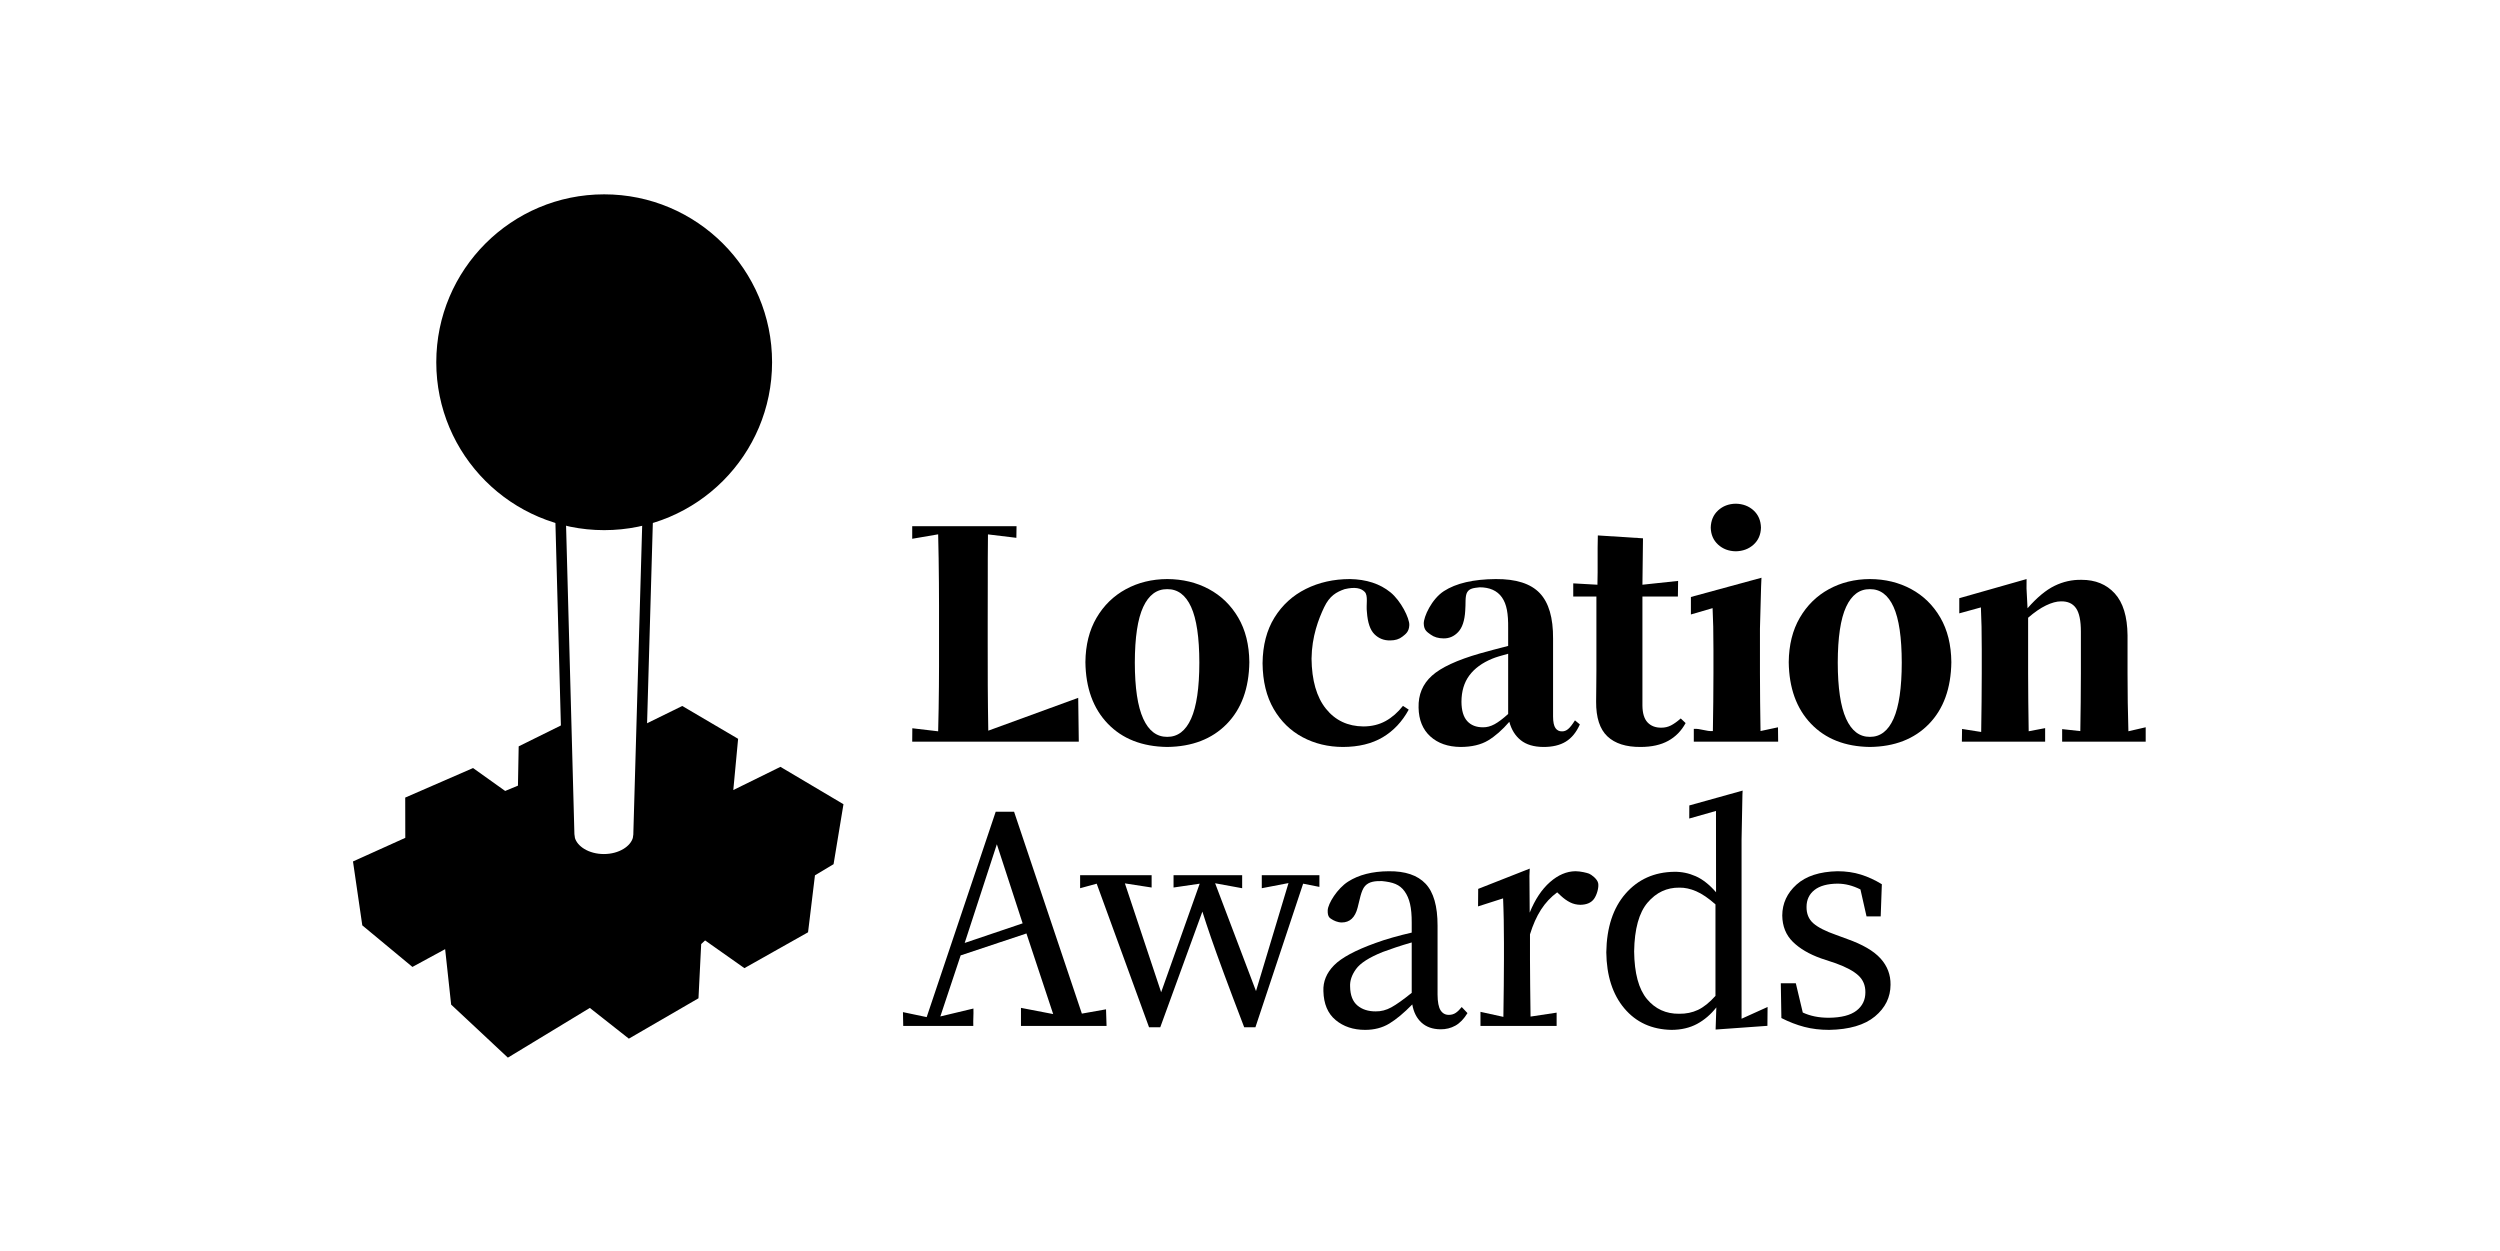 <svg width="1891" height="946" xmlns="http://www.w3.org/2000/svg" xmlns:xlink="http://www.w3.org/1999/xlink" overflow="hidden"><g transform="translate(-612 -508)"><rect x="612" y="509" width="1890" height="945" fill="#FFFFFF" fill-opacity="0"/><path d="M1128.07 1042 1170.31 1066.84 1166.67 1105.59 1202.32 1088.04 1250 1116.31 1242.51 1161.67 1228.43 1170.1 1223.21 1213.18 1175.07 1240.3 1145.33 1219.33 1142.38 1222.07 1140.33 1263.1 1087.66 1293.64 1058.14 1270.39 996.158 1308 953.245 1267.88 948.704 1225.94 923.956 1239.39 886.039 1207.94 879 1159.61 918.564 1141.74 918.507 1111.29 969.82 1088.95 994.114 1106.28 1003.78 1102.26 1004.33 1072.54 1039.78 1055.01 1042.06 1138.82 1042.02 1139.1 1042.08 1139.52 1042.1 1140.23 1042.18 1140.23 1042.56 1142.96C1045.04 1151.68 1055.75 1158.25 1068.59 1158.25 1081.42 1158.25 1092.14 1151.68 1094.61 1142.96L1094.94 1140.62 1095.03 1140.62 1095.06 1139.78 1095.15 1139.1 1095.09 1138.65 1097.45 1057.03Z" fill-rule="evenodd"/><path d="M1069 846C1085.43 846 1099.14 851.621 1102.31 859.093L1102.9 861.942 1103 861.942 1102.99 862.342 1103 862.397 1102.98 862.47 1095.06 1138.42 1095.12 1138.87 1095.02 1139.55 1095 1140.39 1094.91 1140.39 1094.58 1142.73C1092.13 1151.44 1081.51 1158 1068.77 1158 1056.04 1158 1045.42 1151.44 1042.97 1142.73L1042.59 1140 1042.51 1140 1042.49 1139.29 1042.43 1138.87 1042.47 1138.59 1035.01 862.438 1035 862.397 1035.01 862.366 1035 862.117 1035.06 862.117 1035.69 859.093C1038.86 851.621 1052.57 846 1069 846Z" stroke="#000000" stroke-width="8" stroke-miterlimit="8" fill="none" fill-rule="evenodd"/><path d="M942 782C942 711.86 998.86 655 1069 655 1139.14 655 1196 711.86 1196 782 1196 852.14 1139.14 909 1069 909 998.86 909 942 852.14 942 782Z" fill-rule="evenodd"/><path d="M1924.89 889C1930.3 889.092 1934.8 890.785 1938.4 894.08 1942 897.374 1943.86 901.718 1944 907.111 1943.86 912.397 1942 916.676 1938.4 919.948 1934.8 923.219 1930.3 924.904 1924.89 925 1919.59 924.904 1915.15 923.219 1911.57 919.948 1908 916.676 1906.14 912.397 1906 907.111 1906.14 901.718 1908 897.374 1911.57 894.08 1915.15 890.785 1919.59 889.092 1924.89 889Z" fill-rule="evenodd"/><path d="M1302 906 1380.91 906 1380.78 914.811 1359.3 912.212C1359.09 923.289 1359.19 937.115 1359.15 948.299 1359.12 959.483 1359.09 969.463 1359.1 979.315L1359.1 993.503C1359.09 1004.33 1359.08 1015.4 1359.15 1026.6 1359.23 1037.8 1359.33 1049.31 1359.54 1060.68L1427.56 1035.84 1428 1069 1302 1069C1302.07 1066.51 1302.01 1061.35 1302.08 1058.86L1321.62 1061.16C1321.94 1050.15 1322.09 1037.75 1322.2 1027.27 1322.31 1016.78 1322.29 1007.08 1322.28 998.254L1322.28 982.765C1322.29 971.425 1322.31 960.635 1322.2 948.87 1322.09 937.104 1321.94 923.401 1321.62 912.17L1302 915.53 1302 906Z" fill-rule="evenodd"/><path d="M1854.76 915.18C1854.62 926.88 1854.47 938.581 1854.33 950.281L1881.32 947.403C1881.26 951.333 1881.21 955.263 1881.16 959.193L1854.33 959.193 1854.33 1041.63C1854.38 1047.48 1855.68 1051.75 1858.22 1054.44 1860.77 1057.13 1864.23 1058.45 1868.61 1058.42 1871.24 1058.43 1873.66 1057.86 1875.89 1056.73 1878.11 1055.59 1880.59 1053.83 1883.32 1051.44L1887 1054.93C1883.79 1060.83 1879.4 1065.31 1873.83 1068.37 1868.26 1071.44 1861.33 1072.98 1853.03 1073 1841.97 1073.09 1833.56 1070.41 1827.82 1064.97 1822.08 1059.53 1819.24 1050.8 1819.31 1038.79 1819.32 1034.75 1819.35 1030.9 1819.42 1027.23 1819.48 1023.57 1819.52 1019.5 1819.52 1015.02L1819.52 959.193 1802 959.193 1802 949.257 1820.3 950.281C1820.66 937.854 1820.23 925.427 1820.6 913L1854.76 915.18Z" fill-rule="evenodd"/><path d="M1494.89 946C1506.54 946.05 1517.03 948.576 1526.36 953.579 1535.68 958.581 1543.09 965.763 1548.58 975.122 1554.07 984.482 1556.87 995.722 1557 1008.84 1556.74 1028.67 1551.03 1044.27 1539.89 1055.63 1528.75 1066.99 1513.75 1072.78 1494.89 1073 1475.95 1072.74 1460.95 1066.86 1449.92 1055.38 1438.88 1043.9 1433.24 1028.38 1433 1008.84 1433.13 995.86 1435.93 984.685 1441.41 975.317 1446.89 965.949 1454.28 958.736 1463.58 953.676 1472.88 948.617 1483.31 946.058 1494.89 946ZM1494.89 953.638C1486.98 953.561 1480.92 958.042 1476.73 967.083 1472.53 976.125 1470.41 990.19 1470.38 1009.28 1470.41 1028.29 1472.53 1042.41 1476.73 1051.62 1480.92 1060.83 1486.98 1065.41 1494.89 1065.36 1502.8 1065.41 1508.82 1060.83 1512.95 1051.62 1517.08 1042.41 1519.16 1028.29 1519.18 1009.28 1519.16 990.19 1517.08 976.125 1512.95 967.083 1508.82 958.042 1502.8 953.561 1494.89 953.638Z" fill-rule="evenodd"/><path d="M1633.06 946C1645.54 946.218 1655.76 949.554 1663.71 956.008 1671.66 962.462 1678.19 975.664 1678 980.803 1677.81 985.942 1675.16 987.658 1672.76 989.566 1670.36 991.474 1667.31 992.423 1663.6 992.414 1658.91 992.533 1654.93 990.981 1651.66 987.759 1648.39 984.537 1646.48 978.932 1645.93 970.945 1645.21 965.322 1647.07 958.567 1644.25 955.683 1641.44 952.799 1636.85 951.799 1629.05 953.638 1622.94 955.779 1617.73 958.595 1613.57 967.357 1609.4 976.12 1604.24 989.361 1604.05 1006.22 1604.23 1022.63 1607.86 1035.26 1614.93 1044.09 1622.01 1052.92 1631.47 1057.38 1643.31 1057.48 1649.6 1057.45 1655.18 1056.09 1660.06 1053.4 1664.93 1050.71 1669.31 1046.88 1673.2 1041.92L1677.56 1044.77C1672.58 1053.9 1666.01 1060.87 1657.85 1065.7 1649.68 1070.53 1639.68 1072.96 1627.83 1073 1616.64 1072.97 1606.47 1070.52 1597.33 1065.65 1588.18 1060.78 1580.87 1053.64 1575.4 1044.24 1569.94 1034.83 1567.14 1023.33 1567 1009.72 1567.14 996.106 1570.15 984.563 1576.03 975.091 1581.92 965.618 1589.82 958.41 1599.75 953.465 1609.68 948.521 1620.78 946.032 1633.06 946Z" fill-rule="evenodd"/><path d="M1743.4 946.003C1758.74 945.896 1769.82 949.442 1776.67 956.64 1783.51 963.837 1786.86 975.324 1786.74 991.1L1786.74 1050.03C1786.76 1054.14 1787.37 1057.04 1788.56 1058.74 1789.76 1060.43 1791.4 1061.26 1793.49 1061.2 1795.07 1061.26 1796.6 1060.7 1798.07 1059.5 1799.54 1058.31 1801.28 1056.1 1803.3 1052.88L1807 1055.94C1804.34 1061.92 1800.79 1066.26 1796.35 1068.98 1791.92 1071.7 1786.24 1073.04 1779.33 1073 1772.18 1072.94 1766.51 1071.25 1762.33 1067.92 1758.14 1064.58 1755.25 1059.93 1753.65 1053.97 1748.34 1060.12 1742.99 1064.83 1737.59 1068.08 1732.2 1071.33 1725.27 1072.97 1716.8 1073 1707.28 1072.91 1699.65 1070.25 1693.89 1065.02 1688.13 1059.78 1685.17 1052.53 1685.01 1043.24 1684.76 1033.45 1688.1 1025.42 1695.06 1019.14 1702.01 1012.86 1714.13 1007.24 1731.41 1002.27 1734.49 1001.39 1737.86 1000.47 1741.52 999.507L1752.77 996.576 1752.77 983.214C1752.9 972.014 1751.68 965.047 1748.09 959.884 1744.5 954.721 1738.66 952.244 1731.24 952.235 1726.86 952.746 1723.64 952.949 1721.81 955.922 1719.99 958.894 1720.79 964.885 1720.29 970.07 1719.84 977.454 1718.07 982.785 1714.98 986.061 1711.89 989.338 1708.21 990.945 1703.95 990.881 1700.01 990.867 1696.74 989.909 1694.16 988.006 1691.57 986.103 1689.08 984.835 1688.93 979.708 1688.79 974.582 1694.92 961.104 1704.15 955.134 1713.37 949.164 1726.46 946.12 1743.4 946.003ZM1752.77 1002.49C1750.24 1003.15 1747.95 1003.8 1745.88 1004.44 1743.81 1005.07 1742.11 1005.66 1740.78 1006.22 1733.13 1009.36 1727.34 1013.59 1723.39 1018.92 1719.45 1024.25 1717.47 1030.9 1717.45 1038.86 1717.49 1045.41 1718.94 1050.27 1721.78 1053.42 1724.63 1056.58 1728.64 1058.15 1733.8 1058.13 1736.67 1058.17 1739.56 1057.39 1742.47 1055.81 1745.39 1054.22 1748.82 1051.64 1752.77 1048.06L1752.77 1002.49Z" fill-rule="evenodd"/><path d="M2026.39 946C2037.95 946.05 2048.35 948.576 2057.6 953.579 2066.86 958.581 2074.2 965.763 2079.65 975.122 2085.09 984.482 2087.87 995.722 2088 1008.84 2087.74 1028.67 2082.08 1044.27 2071.03 1055.63 2059.98 1066.99 2045.1 1072.78 2026.39 1073 2007.6 1072.74 1992.73 1066.86 1981.78 1055.38 1970.83 1043.9 1965.24 1028.38 1965 1008.84 1965.13 995.86 1967.91 984.685 1973.34 975.317 1978.78 965.949 1986.11 958.736 1995.33 953.676 2004.55 948.617 2014.91 946.058 2026.39 946ZM2026.39 953.638C2018.54 953.561 2012.53 958.042 2008.37 967.083 2004.21 976.125 2002.11 990.19 2002.08 1009.28 2002.11 1028.29 2004.21 1042.41 2008.37 1051.62 2012.53 1060.83 2018.54 1065.41 2026.39 1065.36 2034.23 1065.41 2040.2 1060.83 2044.3 1051.62 2048.4 1042.41 2050.46 1028.29 2050.49 1009.28 2050.46 990.19 2048.4 976.125 2044.3 967.083 2040.2 958.042 2034.23 953.561 2026.39 953.638Z" fill-rule="evenodd"/><path d="M2186.42 946.58C2196.92 946.548 2205.32 949.979 2211.6 956.873 2217.89 963.768 2221.11 974.32 2221.27 988.531L2221.27 1017.22C2221.27 1023.87 2221.32 1031.22 2221.43 1039.26 2221.54 1047.3 2221.7 1054.59 2221.92 1061.13L2235 1058.1 2235 1069 2171.81 1069 2171.81 1059.51 2185.55 1061C2185.66 1054.45 2185.76 1047.16 2185.85 1039.13 2185.93 1031.1 2185.98 1023.8 2185.98 1017.22L2185.98 985.912C2186 977.533 2184.77 971.573 2182.3 968.031 2179.84 964.489 2176.05 962.768 2170.93 962.868 2167.62 962.868 2163.83 963.901 2159.56 965.966 2155.3 968.031 2150.8 971.129 2146.07 975.259L2146.07 1017.22C2146.07 1023.57 2146.12 1030.81 2146.2 1038.93 2146.29 1047.05 2146.39 1054.45 2146.5 1061.13L2158.94 1058.76 2158.94 1069 2095.96 1069 2096.1 1059.38 2110.57 1061.66C2110.68 1054.99 2110.79 1046.29 2110.87 1038.89 2110.94 1031.49 2111 1023.62 2111 1017.26L2111 999.205C2111 992.346 2110.95 986.589 2110.84 981.934 2110.73 977.278 2110.57 972.446 2110.35 967.437L2094 971.945 2094 960.479 2144.9 946C2144.89 948.387 2144.87 950.774 2144.86 953.161 2145.12 959.532 2145.37 961.715 2145.63 968.086 2152.73 959.966 2159.53 954.318 2166.03 951.141 2172.52 947.965 2179.32 946.445 2186.42 946.58Z" fill-rule="evenodd"/><path d="M1944.38 945C1944.29 947.149 1944.19 949.297 1944.1 951.446L1943.23 983.54 1943.23 1017.12C1943.23 1023.5 1943.28 1030.75 1943.36 1038.88 1943.45 1047 1943.55 1054.36 1943.66 1060.96L1956.87 1058.13 1957 1069 1893.19 1069 1893.19 1059.33C1898 1058.9 1902.81 1061.39 1907.62 1060.96 1907.73 1054.27 1907.83 1046.88 1907.92 1038.8 1908 1030.71 1908.05 1023.49 1908.05 1017.12L1908.05 999.678C1908.05 992.885 1908 987.007 1907.89 982.04 1907.78 977.075 1907.62 973.371 1907.4 967.996L1891 972.782 1891 959.551 1944.38 945Z" fill-rule="evenodd"/><path d="M1930.13 1106 1929.98 1108.95 1929.32 1142.99 1929.32 1278.57 1949 1269.68 1948.87 1283.94 1909.68 1286.75 1910.24 1270C1906 1275.39 1901.13 1279.55 1895.63 1282.51 1890.12 1285.46 1883.72 1286.96 1876.4 1287 1861.46 1286.74 1849.55 1281.32 1840.66 1270.75 1831.77 1260.18 1827.22 1246.03 1827 1228.31 1827.29 1209.54 1832.14 1194.75 1841.57 1183.95 1850.99 1173.16 1863.26 1167.65 1878.38 1167.43 1883.97 1167.34 1889.38 1168.45 1894.61 1170.76 1899.84 1173.06 1904.98 1177.11 1910.02 1182.9 1910 1162.4 1909.99 1141.89 1909.97 1121.39L1889.75 1127.14C1889.77 1123.84 1889.79 1120.54 1889.8 1117.24L1930.13 1106ZM1882.33 1179.41C1872.83 1179.28 1864.81 1183.03 1858.27 1190.68 1851.74 1198.32 1848.33 1210.65 1848.06 1227.65 1848.25 1244.13 1851.49 1256.14 1857.75 1263.67 1864.02 1271.2 1872.14 1274.92 1882.11 1274.81 1887.3 1274.88 1892.04 1273.91 1896.34 1271.89 1900.64 1269.86 1905.06 1266.32 1909.58 1261.27L1909.58 1192.07C1904.24 1187.34 1899.37 1184.03 1894.97 1182.14 1890.56 1180.25 1886.35 1179.34 1882.33 1179.41Z" fill-rule="evenodd"/><path d="M1365.15 1122 1379.05 1122 1430.32 1274.7 1448.6 1271.45C1448.73 1275.64 1448.87 1279.82 1449 1284L1384.26 1284 1384.26 1270.35 1408.62 1275.04 1388.4 1214.07 1338.65 1230.65 1323.27 1276.84 1348.3 1270.85C1348.47 1275.77 1348.04 1279.08 1348.2 1284L1295.2 1284C1295.13 1279.25 1295.07 1278.32 1295 1273.57L1312.94 1277.34 1365.15 1122ZM1366.02 1146.59 1341.69 1221.24 1385.52 1206.42 1366.02 1146.59Z" fill-rule="evenodd"/><path d="M1662.4 1167.01C1674.89 1166.86 1684.18 1169.99 1690.27 1176.41 1696.36 1182.83 1699.4 1193.41 1699.37 1208.16L1699.37 1260.3C1699.4 1265.93 1700.17 1269.91 1701.68 1272.24 1703.2 1274.58 1705.33 1275.71 1708.08 1275.64 1710 1275.62 1711.7 1275.1 1713.19 1274.08 1714.67 1273.05 1716.16 1271.6 1717.65 1269.72L1722 1274.32C1719.28 1278.75 1716.23 1281.91 1712.83 1283.8 1709.44 1285.69 1705.68 1286.61 1701.55 1286.56 1695.65 1286.5 1690.88 1284.82 1687.23 1281.51 1683.59 1278.2 1681.26 1273.61 1680.25 1267.75 1673.95 1274.2 1668.16 1279.02 1662.89 1282.22 1657.62 1285.41 1651.51 1287 1644.55 1287 1635.62 1286.98 1628.19 1284.5 1622.26 1279.56 1616.33 1274.62 1613.25 1267.33 1613.02 1257.67 1612.72 1250.44 1615.39 1243.94 1621.04 1238.18 1626.69 1232.42 1637.14 1226.79 1652.39 1221.31 1656.27 1219.87 1660.59 1218.47 1665.37 1217.12 1670.14 1215.76 1674.96 1214.53 1679.82 1213.42L1679.82 1205.97C1679.87 1194.38 1678.18 1187.46 1674.43 1182.2 1670.68 1176.95 1665.56 1175.27 1657.29 1174.44 1652.13 1174.36 1647.59 1174.79 1644.53 1178.15 1641.46 1181.51 1640.41 1189.1 1638.89 1194.58 1636.97 1202.03 1632.98 1205.75 1626.93 1205.75 1623.67 1205.74 1620.83 1204.28 1619.41 1203.37 1617.98 1202.46 1616.09 1201.68 1616.28 1196.55 1616.48 1191.42 1623.6 1180.04 1631.67 1174.88 1639.73 1169.71 1649.98 1167.09 1662.4 1167.01ZM1679.82 1220.87C1675.51 1222.1 1671.44 1223.36 1667.6 1224.65 1663.76 1225.94 1660.5 1227.09 1657.83 1228.1 1647.66 1232.19 1640.95 1236.49 1637.69 1241 1634.44 1245.5 1632.95 1249.97 1633.23 1254.39 1633.34 1260.82 1635.19 1265.54 1638.75 1268.55 1642.32 1271.55 1646.94 1273.04 1652.61 1273.01 1656.62 1273.08 1660.56 1272.06 1664.42 1269.94 1668.27 1267.83 1673.41 1264.17 1679.82 1258.99L1679.82 1220.87Z" fill-rule="evenodd"/><path d="M1803.72 1166.99C1807.48 1167.01 1812.39 1168.2 1813.98 1168.84 1815.58 1169.49 1820.12 1172.68 1820.84 1175.97 1821.55 1179.25 1819.82 1185.05 1817.69 1187.95 1815.56 1190.85 1812.13 1192.33 1807.41 1192.39 1804.61 1192.36 1802.02 1191.75 1799.63 1190.55 1797.25 1189.35 1794.93 1187.7 1792.67 1185.6L1789.86 1182.97C1785.02 1186.54 1780.94 1190.9 1777.62 1196.06 1774.3 1201.22 1771.52 1207.45 1769.28 1214.75L1769.28 1233.6C1769.28 1239.4 1769.34 1246.03 1769.42 1253.25 1769.49 1260.48 1769.6 1270.6 1769.71 1276.94L1789.43 1273.96 1789.43 1284 1731.83 1284 1731.83 1273.36 1749.16 1277.16C1749.27 1270.9 1749.39 1260.7 1749.46 1253.45 1749.53 1246.19 1749.59 1239.42 1749.59 1233.6L1749.59 1221.11C1749.59 1214.45 1749.54 1208.69 1749.43 1203.84 1749.32 1198.99 1749.16 1192.22 1748.94 1187.53L1730 1193.6 1730.1 1180.35 1769.1 1165C1769.15 1166.27 1768.81 1169.24 1768.87 1170.51 1768.93 1179.77 1769 1189.04 1769.06 1198.31 1773.09 1188.38 1778.19 1180.69 1784.36 1175.26 1790.53 1169.82 1796.98 1167.06 1803.72 1166.99Z" fill-rule="evenodd"/><path d="M2001.92 1167C2008.32 1167.01 2014.21 1167.86 2019.59 1169.54 2024.97 1171.22 2030.25 1173.65 2035.43 1176.83L2034.56 1201.15 2023.84 1201.15 2019.24 1180.77C2016.39 1179.34 2013.54 1178.26 2010.66 1177.51 2007.79 1176.77 2004.88 1176.4 2001.92 1176.39 1994.23 1176.46 1988.41 1178.07 1984.44 1181.21 1980.48 1184.35 1978.49 1188.59 1978.47 1193.92 1978.39 1199.13 1980.09 1203.27 1983.57 1206.35 1987.05 1209.43 1992.8 1212.37 2000.83 1215.17L2009.16 1218.24C2020.87 1222.38 2029.3 1227.3 2034.45 1233 2039.59 1238.7 2042.11 1245.32 2042 1252.85 2041.97 1262.33 2038.04 1270.32 2030.21 1276.83 2022.37 1283.34 2010.83 1286.73 1995.57 1287 1988.76 1287 1982.49 1286.24 1976.75 1284.73 1971.02 1283.23 1965.24 1281 1959.44 1278.05L1959 1251.76 1970.36 1251.76 1975.62 1273.88C1978.46 1275.2 1981.5 1276.18 1984.75 1276.84 1987.99 1277.5 1991.53 1277.83 1995.35 1277.83 2004.74 1277.74 2011.7 1275.95 2016.23 1272.46 2020.75 1268.97 2022.99 1264.34 2022.97 1258.55 2023.02 1253.4 2021.27 1249.18 2017.71 1245.87 2014.14 1242.56 2008.44 1239.48 2000.61 1236.64L1989.43 1232.92C1980.45 1229.72 1973.34 1225.54 1968.11 1220.4 1962.88 1215.26 1960.21 1208.62 1960.1 1200.49 1960.15 1191.33 1963.76 1183.53 1970.9 1177.09 1978.05 1170.65 1988.39 1167.29 2001.92 1167Z" fill-rule="evenodd"/><path d="M1429 1170 1483.09 1170 1483.09 1179.32 1462.87 1176.19 1490.29 1258.54 1519.45 1176.41 1499.67 1179.32 1499.67 1170 1551.57 1170 1551.57 1179.85 1531.12 1176.1 1562.04 1257.66 1586.62 1175.96 1566.41 1179.85 1566.41 1170 1610 1170 1610 1178.85 1597.69 1176.41 1561.61 1285 1553.1 1285C1546.91 1268.82 1541.8 1255.28 1537.78 1244.39 1533.76 1233.5 1530.47 1224.37 1527.93 1217 1525.39 1209.63 1523.24 1203.14 1521.48 1197.53L1489.63 1285 1481.13 1285 1441.54 1176.42 1429 1179.85 1429 1170Z" fill-rule="evenodd"/></g></svg>